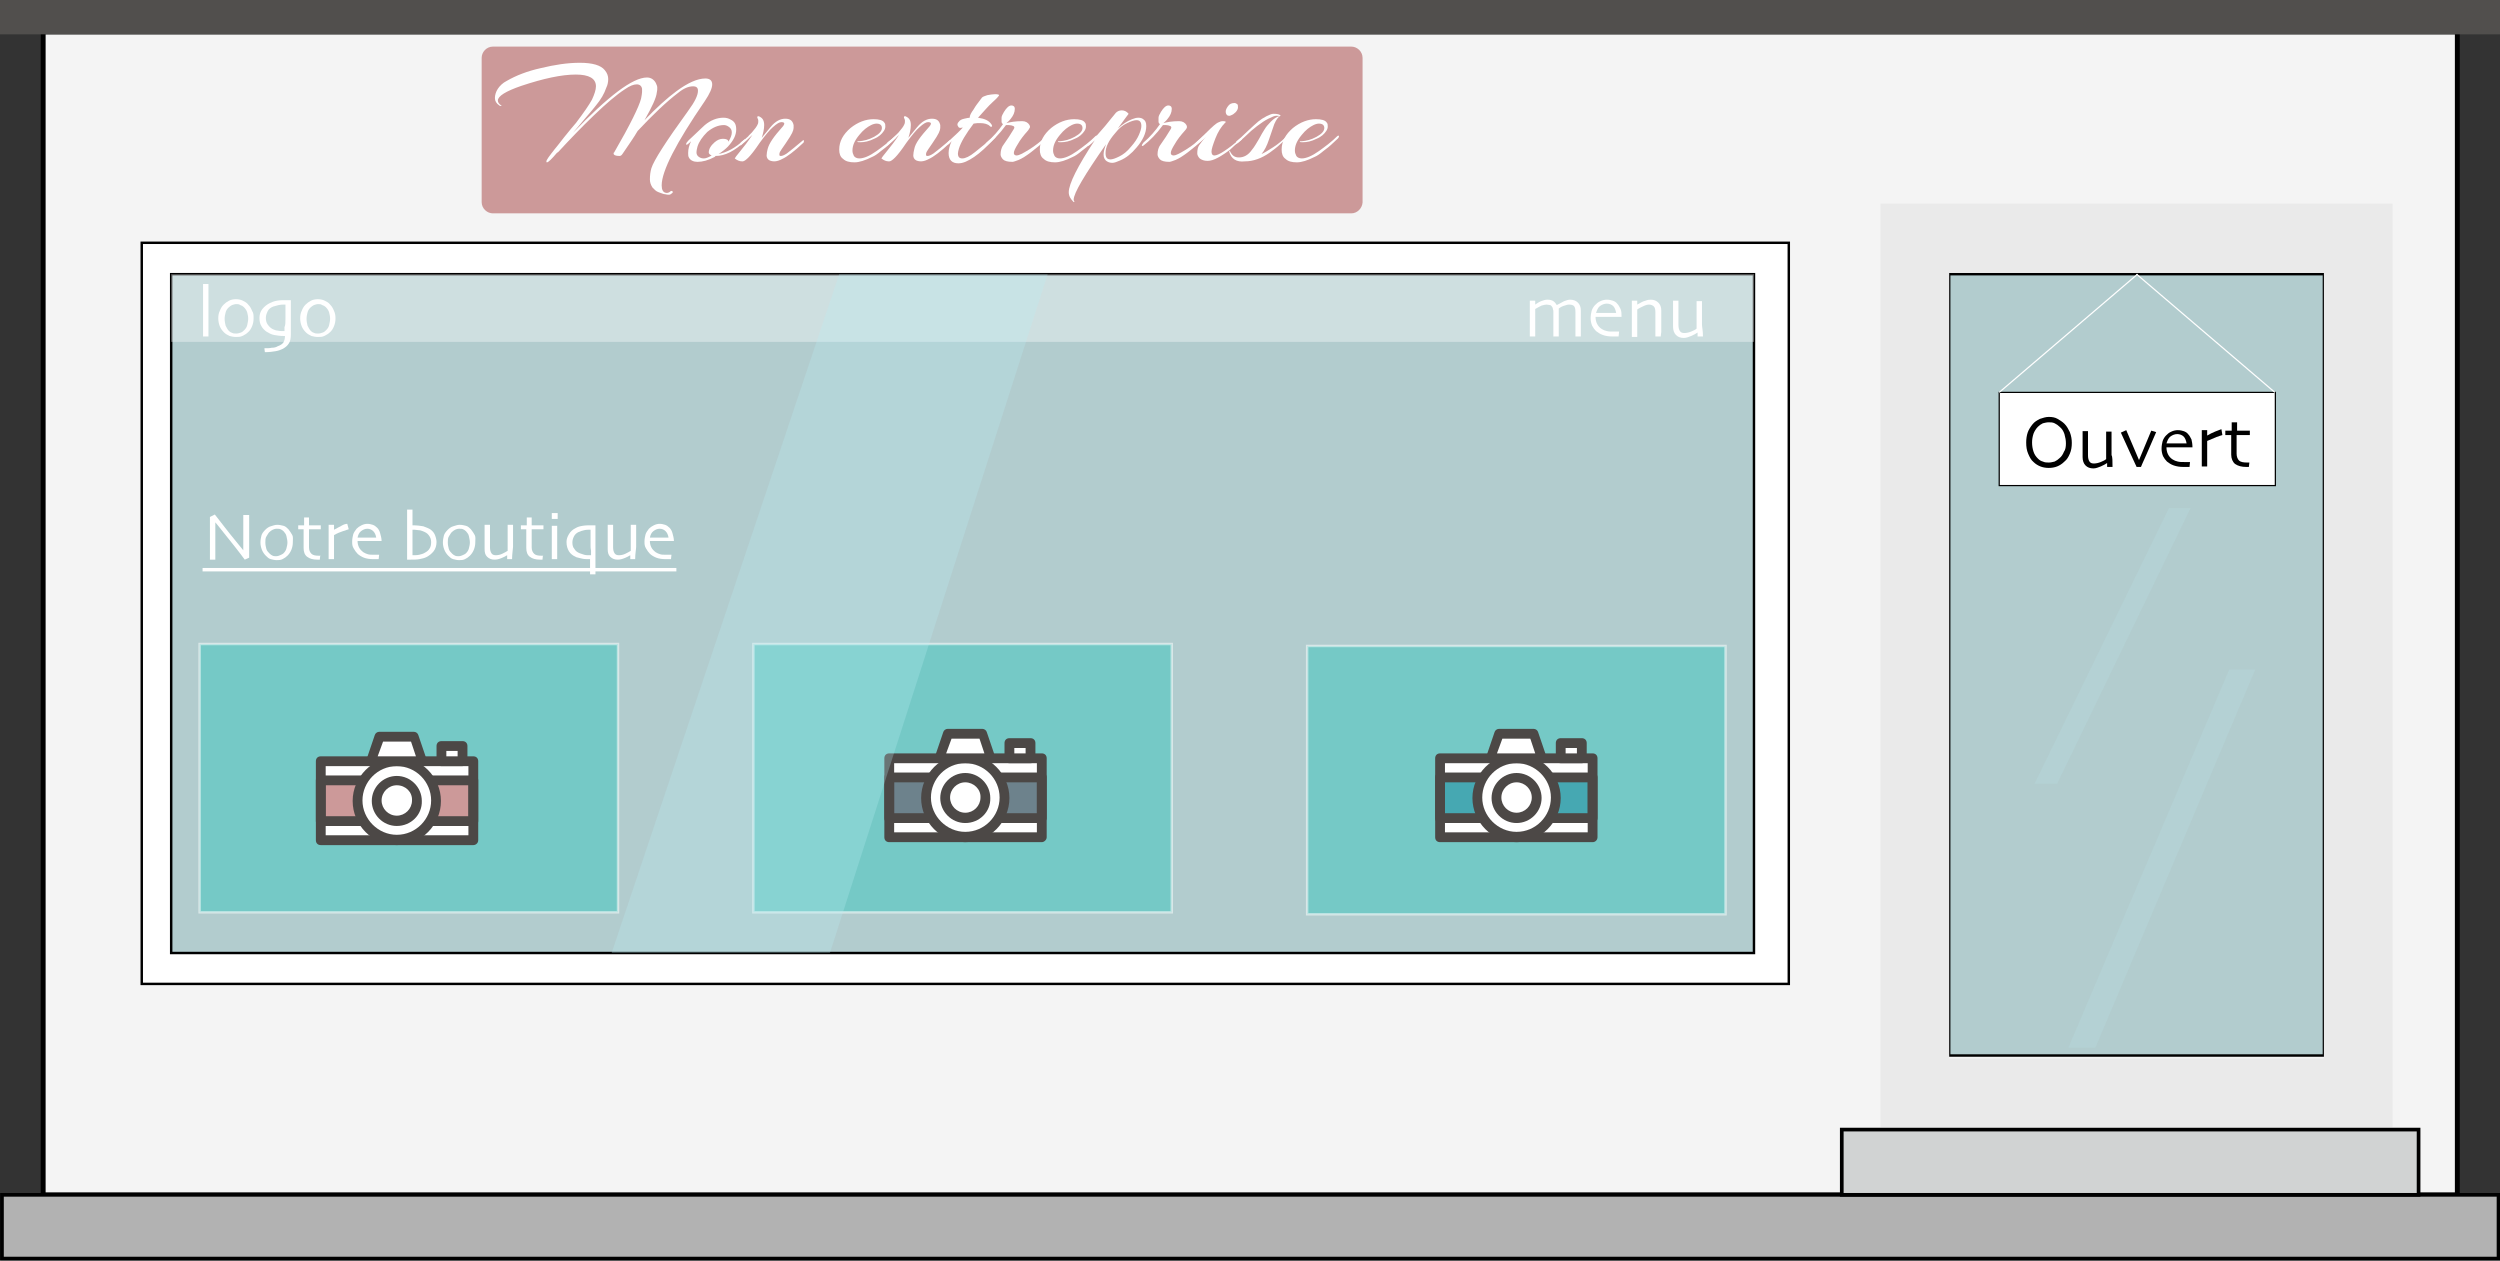 <?xml version="1.0" encoding="utf-8"?>
<!-- Generator: Adobe Illustrator 22.0.1, SVG Export Plug-In . SVG Version: 6.00 Build 0)  -->
<svg version="1.1" id="Calque_2" xmlns="http://www.w3.org/2000/svg" xmlns:xlink="http://www.w3.org/1999/xlink" x="0px" y="0px"
	 viewBox="0 0 509.7 257" style="enable-background:new 0 0 509.7 257;" xml:space="preserve">
<rect x="0" y="0" width="509.7" height="257" fill="#333333" stroke="none"/>
<style type="text/css">
	.st0{fill:#F4F4F4;stroke:#000000;stroke-miterlimit:10;}
	.st1{fill:#FFFFFF;stroke:#000000;stroke-width:0.5;stroke-miterlimit:10;}
	.st2{fill:#B2CCCE;stroke:#000000;stroke-width:0.5;stroke-miterlimit:10;}
	.st3{fill:#B2B2B2;stroke:#000000;stroke-width:0.75;stroke-miterlimit:10;}
	.st4{fill:#514F4D;stroke:#514F4D;stroke-miterlimit:10;}
	.st5{fill:none;stroke:#EAEAEA;stroke-width:14;stroke-miterlimit:10;}
	.st6{fill:#CC9999;}
	.st7{fill:#FFFFFF;}
	.st8{fill:#FFFFFF;stroke:#000000;stroke-width:0.25;stroke-miterlimit:10;}
	.st9{fill:none;stroke:#FFFFFF;stroke-width:0.25;stroke-miterlimit:10;}
	.st10{opacity:0.37;fill:#FFFFFF;}
	.st11{fill:#D1D3D3;stroke:#000000;stroke-width:0.75;stroke-miterlimit:10;}
	.st12{opacity:0.51;fill:#3CC6BF;stroke:#FFFFFF;stroke-width:0.5;stroke-miterlimit:10;}
	.st13{fill:#4C4846;}
	.st14{fill:#6D828C;}
	.st15{fill:#46A8B2;}
	.st16{opacity:0.27;fill:#BAEDF4;}
	.st17{opacity:0.14;fill:#BAEDF4;}
</style>
<rect x="8.8" y="6.5" class="st0" width="492.2" height="237.1"/>
<rect x="28.9" y="49.5" class="st1" width="335.8" height="151.1"/>
<rect x="34.9" y="55.9" class="st2" width="322.7" height="138.4"/>
<rect x="0.4" y="243.6" class="st3" width="509" height="13"/>
<rect x="0.4" class="st4" width="509" height="6.5"/>
<rect x="397.4" y="55.9" class="st2" width="76.4" height="159.3"/>
<rect x="390.4" y="48.5" class="st5" width="90.4" height="174.3"/>
<path class="st6" d="M275.5,43.5h-175c-1.2,0-2.3-1-2.3-2.3V11.8c0-1.2,1-2.3,2.3-2.3h175c1.2,0,2.3,1,2.3,2.3v29.5
	C277.7,42.5,276.7,43.5,275.5,43.5z"/>
<g>
	<path class="st7" d="M111.5,33.1c-0.1,0-0.1-0.1-0.1-0.2c0-0.3,0.6-1.1,1.7-2.5c0.2-0.2,0.8-1,1.9-2.4c1.1-1.4,1.9-2.3,2.4-2.9
		c1.6-2.1,2.7-3.7,3.3-4.8c0.5-1.1,0.8-2,0.8-2.7c0-1.6-1.4-2.4-4.1-2.4c-2.9,0-6.6,0.8-11.1,2.3c-3.2,1.1-4.8,2.1-4.8,3
		c0,0.3,0.2,0.7,0.7,1c0.1,0.1,0.1,0.1,0,0.1c-0.2,0-0.3,0-0.4-0.1c-0.6-0.4-0.9-0.9-0.9-1.5c0-0.6,0.2-1.3,0.6-1.9
		c0.4-0.6,1-1.2,1.8-1.6c1.9-1.1,4.2-2,6.9-2.6c2.9-0.7,5.5-1.1,8-1.1c2.6,0,4.3,0.5,5.1,1.5c0.5,0.6,0.7,1.2,0.7,1.8
		s-0.1,1.2-0.4,1.8c-0.4,1.2-1.1,2.4-2.1,3.6c-0.2,0.3-0.9,1.1-2,2.4c-1.1,1.3-2,2.4-2.7,3.2c7.2-7.5,12.2-11.3,15.1-11.3
		c0.8,0,1.4,0.4,1.8,1.1c0.2,0.4,0.3,0.7,0.3,1c0,0.3,0,0.6-0.1,1c-0.1,1-0.9,2.8-2.5,5.6c2.4-2.5,4.6-4.5,6.5-5.9
		c2.3-1.7,4.3-2.6,5.9-2.6c0.9,0,1.4,0.4,1.4,1.2c0,0.8-0.5,1.9-1.5,3.4c-5.9,8.6-8.8,14.3-8.8,17.2c0,0.9,0.3,1.4,0.8,1.5
		c0.3,0.1,0.7,0,1-0.3c0.1-0.1,0.3-0.1,0.4,0c0.1,0.1,0.1,0.3-0.1,0.4c-0.2,0.2-0.4,0.3-0.6,0.3s-0.5,0-0.8-0.1
		c-0.3,0-0.7-0.2-1.3-0.4s-0.9-0.6-1.3-1c-0.3-0.5-0.5-1-0.5-1.6c0-0.9,0.1-1.6,0.3-2.3c0.5-1.6,3-5.5,7.5-11.7c1.4-1.9,2-3.2,2-4.1
		c0-0.6-0.3-0.9-1-0.9c-0.9,0-1.9,0.4-3,1.3c-2.5,1.9-5.2,4.5-8.3,7.8c-0.8,1.4-1.9,2.9-3.1,4.7c-0.2,0.3-0.4,0.4-0.6,0.4
		c-0.8,0-1.2-0.2-1.2-0.5c0-0.1,0-0.2,0.1-0.2c3.3-5.7,5.1-9.4,5.5-11c0.1-0.6,0.2-1,0.2-1.3s0-0.6,0-0.7c-0.1-0.6-0.5-0.9-1.1-0.9
		c-0.6,0-1.4,0.3-2.4,1c-1.7,1.1-3.8,2.9-6.3,5.3c-2.5,2.4-4.9,4.9-7.3,7.5c-0.1,0.1-0.1,0.1-0.2,0.1
		C112.5,32.4,111.8,33.1,111.5,33.1z"/>
	<path class="st7" d="M145.7,32c-1.3,0.7-2.5,1-3.5,1c-0.8,0-1.4-0.3-1.7-0.8c-0.2-0.3-0.2-0.6-0.2-1c0-0.8,0.2-1.6,0.6-2.4
		c-0.3,0.3-0.5,0.5-0.7,0.6c-0.2,0.2-0.3,0.2-0.3-0.1c0-0.1,0.2-0.4,0.5-0.7c0.3-0.3,0.9-0.8,1.6-1.5c0.7-0.7,1.3-1.2,1.7-1.6
		c1.2-1,2.5-1.5,3.8-1.5c0.5,0,1,0.1,1.5,0.4c0.8,0.4,1.1,1,1.1,2c0,1.2-0.6,2.3-1.7,3.5c-0.5,0.5-1.1,1-1.9,1.5
		c1.6-0.3,3.4-1.2,5.2-2.9c0.1-0.1,0.2-0.1,0.3-0.1s0.1,0.1,0.1,0.1s0,0.2-0.1,0.2c-2.2,2.1-4.2,3.1-6.1,3.1
		C145.7,32,145.7,32,145.7,32z M148.5,28.9c0.5-0.8,0.7-1.4,0.7-1.9c0-0.5-0.2-0.9-0.7-1.2c-0.3-0.2-0.6-0.3-0.9-0.3
		c-1.2,0-2.3,0.5-3.4,1.4c-1,1-1.7,2-2,3c-0.1,0.4-0.2,0.8-0.2,1.2s0.2,0.7,0.5,0.9c0.3,0.2,0.6,0.3,1,0.3s0.9-0.2,1.6-0.6
		c0,0-0.1,0-0.2-0.1c-0.2-0.1-0.4-0.3-0.4-0.5c0-0.7,0.4-1.4,1.2-2.1c0.6-0.5,1.1-0.7,1.7-0.7C148.1,28.3,148.5,28.5,148.5,28.9z"/>
	<path class="st7" d="M159.5,25.9c0.3-0.3,0.4-0.6,0.4-0.7c0-0.2-0.2-0.3-0.6-0.3c-0.4,0-0.9,0.3-1.7,1c-0.7,0.6-1.6,1.7-2.7,3.2
		c-1,1.5-1.8,2.5-2.3,3c-0.5,0.5-0.9,0.8-1.2,0.8c0,0-0.1,0-0.1,0c-0.5,0-1-0.2-1.5-0.6c0.1-0.2,0.4-0.6,0.9-1.2
		c1-1.2,1.9-2.4,2.7-3.6c-0.9,0.9-1.6,1.5-2.2,2c-0.2,0.2-0.3,0.2-0.3,0c0-0.1,0-0.3,0.1-0.4c0.1-0.1,0.3-0.3,0.6-0.5
		c0.3-0.2,0.5-0.4,0.6-0.5c0.1-0.1,0.3-0.2,0.5-0.5c0.2-0.2,0.4-0.4,0.6-0.6c0.6-0.7,1-1.2,1.2-1.7c0.1-0.2,0.1-0.5,0.1-0.7
		c0-0.2-0.1-0.4-0.1-0.4c-0.1-0.1-0.1-0.2-0.1-0.3c0-0.2,0.1-0.2,0.2-0.2c0.1,0,0.2,0,0.3,0.1c0.6,0.3,0.9,0.8,0.9,1.7
		c0,0.8-0.2,1.7-0.5,2.6c0.8-1,1.4-1.7,1.8-2.2c1-1.2,2-1.7,3-1.7c1,0,1.5,0.4,1.7,1.3c0,0.1,0,0.3,0,0.6c0,0.2-0.1,0.6-0.3,1
		s-0.6,1.1-1.3,2.1c-0.7,1-1.1,1.6-1.2,1.8c-0.1,0.2-0.1,0.4-0.1,0.6c0,0.1,0.1,0.2,0.3,0.2c0.2,0,0.6-0.1,1.2-0.5
		c0.8-0.6,1.9-1.5,3.2-2.6c0.2-0.2,0.3-0.2,0.3,0.1c0,0.1,0,0.2-0.1,0.3c-1.9,1.8-3.4,2.9-4.3,3.3c-1.1,0.6-1.9,0.6-2.6,0.3
		c-0.4-0.2-0.6-0.6-0.6-1c0-0.4,0.1-0.9,0.2-1.3C156.8,29.2,157.8,27.8,159.5,25.9z"/>
	<path class="st7" d="M178.2,27.9c1.1-0.6,1.6-1.2,1.6-1.8s-0.4-0.9-1.1-0.9c-0.3,0-0.7,0.1-1.1,0.3c-0.8,0.4-1.6,1-2.4,2
		c-1,1.2-1.4,2.2-1.4,3.2c0,0.4,0.1,0.7,0.3,1.1c0.2,0.3,0.6,0.5,1.1,0.5c0.9,0,2.1-0.5,3.5-1.5c1.4-1,2.7-2,3.7-3
		c0.2-0.2,0.4-0.2,0.4,0c0,0.1-0.1,0.3-0.2,0.4c-0.7,0.7-1.2,1.1-1.5,1.4c-0.2,0.2-0.7,0.6-1.5,1.2c-0.7,0.6-1.3,1-1.8,1.2
		c-1.4,0.7-2.6,1.1-3.6,1.1c-1,0-1.8-0.2-2.3-0.7c-0.6-0.4-0.8-1.1-0.8-1.9c0-1.7,0.8-3.1,2.3-4.4c1.5-1.2,3.1-1.8,4.7-1.8
		c1.1,0,1.9,0.2,2.2,0.7c0.2,0.2,0.2,0.5,0.2,0.8c0,0.3-0.1,0.6-0.3,0.9c-0.4,0.6-1,1.2-2,1.6c-1,0.5-1.9,0.7-2.8,0.7
		c-0.3,0-0.5,0-0.6-0.1c0-0.1,0-0.1,0.1-0.1c0.1,0,0.2,0,0.3,0C176.1,28.7,177.1,28.5,178.2,27.9z"/>
	<path class="st7" d="M189.4,25.9c0.3-0.3,0.4-0.6,0.4-0.7c0-0.2-0.2-0.3-0.6-0.3c-0.4,0-0.9,0.3-1.7,1c-0.7,0.6-1.6,1.7-2.7,3.2
		c-1,1.5-1.8,2.5-2.3,3c-0.5,0.5-0.9,0.8-1.2,0.8c0,0-0.1,0-0.1,0c-0.5,0-1-0.2-1.5-0.6c0.1-0.2,0.4-0.6,0.9-1.2
		c1-1.2,1.9-2.4,2.7-3.6c-0.9,0.9-1.6,1.5-2.2,2c-0.2,0.2-0.3,0.2-0.3,0c0-0.1,0-0.3,0.1-0.4c0.1-0.1,0.3-0.3,0.6-0.5
		c0.3-0.2,0.5-0.4,0.6-0.5c0.1-0.1,0.3-0.2,0.5-0.5c0.2-0.2,0.4-0.4,0.6-0.6c0.6-0.7,1-1.2,1.2-1.7c0.1-0.2,0.1-0.5,0.1-0.7
		c0-0.2-0.1-0.4-0.1-0.4c-0.1-0.1-0.1-0.2-0.1-0.3c0-0.2,0.1-0.2,0.2-0.2c0.1,0,0.2,0,0.3,0.1c0.6,0.3,0.9,0.8,0.9,1.7
		c0,0.8-0.2,1.7-0.5,2.6c0.8-1,1.4-1.7,1.8-2.2c1-1.2,2-1.7,3-1.7c1,0,1.5,0.4,1.7,1.3c0,0.1,0,0.3,0,0.6c0,0.2-0.1,0.6-0.3,1
		c-0.2,0.4-0.6,1.1-1.3,2.1c-0.7,1-1.1,1.6-1.2,1.8c-0.1,0.2-0.1,0.4-0.1,0.6c0,0.1,0.1,0.2,0.3,0.2c0.2,0,0.6-0.1,1.2-0.5
		c0.8-0.6,1.9-1.5,3.2-2.6c0.2-0.2,0.3-0.2,0.3,0.1c0,0.1,0,0.2-0.1,0.3c-1.9,1.8-3.4,2.9-4.3,3.3c-1.1,0.6-1.9,0.6-2.6,0.3
		c-0.4-0.2-0.6-0.6-0.6-1c0-0.4,0.1-0.9,0.2-1.3C186.6,29.2,187.7,27.8,189.4,25.9z"/>
	<path class="st7" d="M198.5,22.3c0.4-0.7,0.8-1.2,1.1-1.6s0.5-0.7,0.6-0.8c0.2-0.2,0.5-0.3,1.1-0.5c0.6-0.1,1.1-0.2,1.6-0.2
		s0.8,0.1,0.8,0.2c0,0.1-0.4,0.6-1.3,1.4c-0.9,0.8-1.8,1.9-3,3.2c1.4,0.2,2.2,0.6,2.7,1.3c0.2,0.3,0.2,0.5,0.1,0.5
		c-0.1,0.1-0.2,0.1-0.4-0.1c-0.4-0.4-1.1-0.6-2-0.6c-0.4,0-0.8,0-1.3,0.1c-1.6,2.1-2.6,3.8-3,5.1c-0.1,0.4-0.2,0.7-0.2,1
		c0,0.7,0.3,1,0.9,1c0.6,0,1.5-0.4,2.6-1.3c1.4-1.1,2.7-2.2,3.8-3.2c0.2-0.2,0.3-0.3,0.4-0.1c0.1,0.1,0,0.2-0.1,0.4
		c-1.7,1.8-3.1,3.1-4.3,3.9c-1.2,0.8-2.2,1.3-3.2,1.3c-1.3,0-2-0.7-2-2.1c0-0.7,0.2-1.5,0.6-2.4l-0.5,0.5c-0.2,0.2-0.3,0.2-0.3,0.1
		c-0.1-0.1-0.1-0.1-0.1-0.2c0-0.1,0.1-0.2,0.2-0.3c1.4-1.3,2.4-2.2,3-2.9c-0.4,0.1-0.6,0.1-0.8,0c-0.1-0.1-0.2-0.3-0.3-0.5
		c0-0.2,0-0.4,0.3-0.7c0.2-0.3,0.6-0.5,1.1-0.6c0.5-0.1,0.8-0.2,1.1-0.2C197.7,23.5,198,23,198.5,22.3z"/>
	<path class="st7" d="M209.6,26.6c-0.9,1-1.6,1.9-2.1,2.8c-0.5,0.8-0.8,1.4-0.8,1.8c0,0.3,0.2,0.5,0.6,0.5s1.2-0.4,2.5-1.2
		c1.3-0.8,2.4-1.7,3.5-2.7c0.1-0.1,0.2-0.1,0.3-0.1c0.1,0,0.1,0.1,0.1,0.2c0,0.1,0,0.2-0.1,0.3c-2.6,2.3-4.5,3.8-5.9,4.4
		c-0.6,0.2-1,0.4-1.3,0.4c-1,0-1.6-0.2-1.9-0.5c-0.3-0.3-0.5-0.7-0.5-1c0-0.8,0.2-1.3,0.4-1.7c1-1.4,1.7-2.5,2.3-3.5
		c0.2-0.3,0.1-0.5-0.1-0.6c-0.2-0.1-0.6-0.2-0.9-0.2c-0.4,0-0.6,0-0.6,0c-1.3,1.8-2.7,3.2-4,4.2c-0.2,0.1-0.2,0.1-0.3,0
		c0-0.2,0.1-0.3,0.3-0.6c1.4-1.2,2.5-2.5,3.4-3.8c-0.2-0.1-0.3-0.3-0.3-0.5c0-0.2,0-0.5,0-0.8c0-0.3,0.2-0.7,0.5-1.2
		c0.5-0.8,1-1.3,1.5-1.3c0.4,0,0.7,0.2,0.7,0.7c0,0.7-0.3,1.4-0.9,2.1c-0.3,0.4-0.6,0.6-0.8,0.8c0.7-0.2,1.8-0.4,3.2-0.4
		c0.7,0,1.2,0.3,1.5,0.8c0,0.1,0.1,0.2,0.1,0.4C210,26,209.8,26.3,209.6,26.6z"/>
	<path class="st7" d="M219.1,27.9c1.1-0.6,1.6-1.2,1.6-1.8s-0.4-0.9-1.1-0.9c-0.3,0-0.7,0.1-1.1,0.3c-0.8,0.4-1.6,1-2.4,2
		c-1,1.2-1.4,2.2-1.4,3.2c0,0.4,0.1,0.7,0.3,1.1c0.2,0.3,0.6,0.5,1.1,0.5c0.9,0,2.1-0.5,3.5-1.5c1.4-1,2.7-2,3.7-3
		c0.2-0.2,0.4-0.2,0.4,0c0,0.1-0.1,0.3-0.2,0.4c-0.7,0.7-1.2,1.1-1.5,1.4c-0.2,0.2-0.7,0.6-1.5,1.2c-0.7,0.6-1.3,1-1.8,1.2
		c-1.4,0.7-2.6,1.1-3.6,1.1c-1,0-1.8-0.2-2.3-0.7c-0.6-0.4-0.8-1.1-0.8-1.9c0-1.7,0.8-3.1,2.3-4.4c1.5-1.2,3.1-1.8,4.7-1.8
		c1.1,0,1.9,0.2,2.2,0.7c0.2,0.2,0.2,0.5,0.2,0.8c0,0.3-0.1,0.6-0.3,0.9c-0.4,0.6-1,1.2-2,1.6c-1,0.5-1.9,0.7-2.8,0.7
		c-0.3,0-0.5,0-0.6-0.1c0-0.1,0-0.1,0.1-0.1c0.1,0,0.2,0,0.3,0C217.1,28.7,218,28.5,219.1,27.9z"/>
	<path class="st7" d="M233.7,25.7c0,1.4-0.7,2.9-2,4.4c-1,1.2-2.1,2.1-3.3,2.6c-0.7,0.3-1.2,0.5-1.6,0.5c-0.4,0-0.8-0.1-1.1-0.3
		c-0.5-0.3-0.7-0.8-0.7-1.4c0-0.6,0.2-1.3,0.5-2.1c-4.4,6.3-6.6,10-6.6,11.3c0,0.1,0,0.2,0.1,0.3c0.1,0.1,0,0.1,0,0.2l-0.1,0
		c-0.6-0.6-1-1.2-1-2c0-1.7,1.8-5.3,5.3-10.6c-1,1-1.4,1.3-1.4,1c0-0.2,0.1-0.3,0.3-0.5c1-0.8,2-2,3.2-3.4c1.1-1.4,1.9-2.3,2.2-2.7
		c0.3-0.3,0.7-0.5,1.2-0.5c0.5,0,1,0.2,1.4,0.7c-0.4,0.5-1.1,1.5-2.2,3c1-0.9,1.9-1.5,2.9-1.9c0.5-0.2,0.9-0.3,1.3-0.3
		c0.4,0,0.8,0.1,1.1,0.4C233.5,24.6,233.7,25,233.7,25.7z M225.4,31.2c0,0.9,0.3,1.3,1,1.3c0.4,0,1-0.2,1.8-0.6c0.8-0.4,1.6-1,2.4-2
		c0.8-0.9,1.3-1.7,1.6-2.4c0.3-0.7,0.5-1.3,0.5-1.8c0-0.8-0.3-1.2-1-1.2c-0.4,0-1.1,0.2-1.9,0.6c-0.9,0.4-1.7,1.1-2.4,2
		C226,28.7,225.4,30,225.4,31.2z"/>
	<path class="st7" d="M241.6,26.6c-0.9,1-1.6,1.9-2.1,2.8c-0.5,0.8-0.8,1.4-0.8,1.8c0,0.3,0.2,0.5,0.6,0.5c0.4,0,1.2-0.4,2.5-1.2
		c1.3-0.8,2.4-1.7,3.5-2.7c0.1-0.1,0.2-0.1,0.3-0.1c0.1,0,0.1,0.1,0.1,0.2c0,0.1,0,0.2-0.1,0.3c-2.6,2.3-4.5,3.8-5.9,4.4
		c-0.6,0.2-1,0.4-1.3,0.4c-1,0-1.6-0.2-1.9-0.5c-0.3-0.3-0.5-0.7-0.5-1c0-0.8,0.2-1.3,0.4-1.7c1-1.4,1.7-2.5,2.3-3.5
		c0.2-0.3,0.1-0.5-0.1-0.6c-0.2-0.1-0.6-0.2-0.9-0.2c-0.4,0-0.6,0-0.6,0c-1.3,1.8-2.7,3.2-4,4.2c-0.2,0.1-0.2,0.1-0.3,0
		c0-0.2,0.1-0.3,0.3-0.6c1.4-1.2,2.5-2.5,3.4-3.8c-0.2-0.1-0.3-0.3-0.3-0.5c0-0.2,0-0.5,0-0.8c0-0.3,0.2-0.7,0.5-1.2
		c0.5-0.8,1-1.3,1.5-1.3c0.4,0,0.7,0.2,0.7,0.7c0,0.7-0.3,1.4-0.9,2.1c-0.3,0.4-0.6,0.6-0.8,0.8c0.7-0.2,1.8-0.4,3.2-0.4
		c0.7,0,1.2,0.3,1.5,0.8c0,0.1,0.1,0.2,0.1,0.4C242,26,241.9,26.3,241.6,26.6z"/>
	<path class="st7" d="M249.8,25c-0.8,0.8-1.5,1.9-2,3.2c-0.5,1.3-0.8,2.2-0.8,2.7s0.2,0.8,0.6,0.8c0.4,0,1.1-0.3,2-0.9
		c0.9-0.6,2-1.4,3.2-2.5c0.3-0.2,0.4-0.2,0.4,0.1c0,0,0,0.1-0.1,0.1c-1,0.8-1.8,1.5-2.4,2.1c-0.7,0.5-1.4,1-2.3,1.5
		c-0.9,0.5-1.6,0.7-2.2,0.7c-0.7,0-1.2-0.2-1.6-0.5c-0.3-0.3-0.5-0.7-0.5-1c0-0.7,0.1-1.3,0.4-1.7c0.3-0.4,0.7-1,1.3-1.7
		c-0.2,0.2-0.6,0.5-1,0.9c-0.5,0.4-0.8,0.7-1,0.8c-0.2,0.1-0.3,0.1-0.3-0.1c0-0.1,0.2-0.3,0.5-0.6c0.3-0.3,1-0.9,2.1-2
		c1.1-1.1,1.8-1.7,2.2-1.9c0.4-0.2,0.7-0.3,1-0.3c0.2,0,0.4,0,0.6,0.1C249.9,24.9,249.9,25,249.8,25z M250.2,23.5
		c-0.2-0.2-0.3-0.4-0.3-0.8c0-0.3,0.2-0.7,0.5-1.1c0.3-0.4,0.7-0.6,1.3-0.6c0.2,0,0.3,0.1,0.5,0.2c0.2,0.1,0.2,0.4,0.2,0.7
		c0,0.3-0.2,0.7-0.5,1c-0.3,0.3-0.6,0.5-0.9,0.6C250.7,23.7,250.4,23.6,250.2,23.5z"/>
	<path class="st7" d="M250.6,30.9C250.6,30.9,250.5,30.9,250.6,30.9c0-0.1,0-0.1,0.1-0.1c0.1,0,0.1,0,0.1,0.1
		c0.4,0.8,0.9,1.2,1.8,1.2c1,0,1.9-0.5,2.6-1.5c0.6-0.7,1-1.5,1.5-2.3c0.4-0.8,0.8-1.4,1.1-1.9c0.3-0.5,0.7-1,1.3-1.6
		c0.6-0.6,1.2-1,1.7-1.1c-0.1-0.1-0.3-0.1-0.6-0.1c-0.3,0-0.8,0.2-1.6,0.6c-0.8,0.4-1.5,0.9-2.3,1.5c-0.8,0.6-1.6,1.3-2.4,2.1
		c-0.9,0.8-1.4,1.3-1.6,1.4c-0.2,0.1-0.3,0.1-0.3,0c0-0.1,0-0.3,0.1-0.4c0.5-0.4,1.3-1.1,2.2-2c1-0.9,1.7-1.6,2.2-2
		c0.5-0.4,1.1-0.8,1.7-1.1c0.6-0.3,1.1-0.5,1.4-0.5c0.8,0,1.3,0.1,1.5,0.4c-0.5,0.2-0.9,0.8-1.3,1.7c-0.3,0.9-0.7,2-1.1,3.2
		s-0.9,2.2-1.5,2.9c0.5-0.2,1.3-0.7,2.4-1.4c1.1-0.7,2-1.5,2.9-2.4c0.2-0.2,0.3-0.2,0.4-0.1c0,0,0,0.1,0,0.1c0,0.1-0.2,0.3-0.6,0.6
		c-0.4,0.4-0.8,0.8-1.4,1.3c-0.5,0.5-1.2,1-2,1.6c-1.7,1.2-3.4,1.8-5.1,1.8C252.1,33.1,251,32.4,250.6,30.9z"/>
	<path class="st7" d="M268.4,27.9c1.1-0.6,1.6-1.2,1.6-1.8s-0.4-0.9-1.1-0.9c-0.3,0-0.7,0.1-1.1,0.3c-0.8,0.4-1.6,1-2.4,2
		c-1,1.2-1.4,2.2-1.4,3.2c0,0.4,0.1,0.7,0.3,1.1c0.2,0.3,0.6,0.5,1.1,0.5c0.9,0,2.1-0.5,3.5-1.5c1.4-1,2.7-2,3.7-3
		c0.2-0.2,0.4-0.2,0.4,0c0,0.1-0.1,0.3-0.2,0.4c-0.7,0.7-1.2,1.1-1.5,1.4c-0.2,0.2-0.7,0.6-1.5,1.2c-0.7,0.6-1.3,1-1.8,1.2
		c-1.4,0.7-2.6,1.1-3.6,1.1c-1,0-1.8-0.2-2.3-0.7c-0.6-0.4-0.8-1.1-0.8-1.9c0-1.7,0.8-3.1,2.3-4.4c1.5-1.2,3.1-1.8,4.7-1.8
		c1.1,0,1.9,0.2,2.2,0.7c0.2,0.2,0.2,0.5,0.2,0.8c0,0.3-0.1,0.6-0.3,0.9c-0.4,0.6-1,1.2-2,1.6c-1,0.5-1.9,0.7-2.8,0.7
		c-0.3,0-0.5,0-0.6-0.1c0-0.1,0-0.1,0.1-0.1c0.1,0,0.2,0,0.3,0C266.4,28.7,267.3,28.5,268.4,27.9z"/>
</g>
<rect x="407.6" y="80" class="st8" width="56.3" height="19"/>
<g>
	<path d="M422.4,90.3c0,0.8-0.1,1.5-0.4,2.2c-0.3,0.7-0.6,1.2-1.1,1.6c-0.5,0.5-1,0.8-1.5,1c-0.5,0.2-1.1,0.3-1.7,0.3
		c-0.6,0-1.2-0.1-1.7-0.3c-0.5-0.2-1-0.5-1.4-0.9c-0.5-0.4-0.8-1-1.1-1.7c-0.3-0.7-0.4-1.4-0.4-2.3c0-0.7,0.1-1.4,0.3-2
		c0.2-0.6,0.6-1.2,1-1.7c0.4-0.5,0.9-0.8,1.5-1.1c0.6-0.2,1.2-0.4,1.8-0.4c0.7,0,1.3,0.1,1.8,0.4s1,0.6,1.4,1
		c0.5,0.5,0.8,1.1,1.1,1.7C422.3,88.9,422.4,89.6,422.4,90.3z M421.2,90.4c0-0.6-0.1-1.2-0.3-1.9c-0.2-0.6-0.5-1.1-1-1.5
		c-0.3-0.3-0.6-0.5-1-0.7c-0.4-0.2-0.8-0.2-1.2-0.2c-0.4,0-0.8,0.1-1.2,0.2c-0.4,0.2-0.7,0.4-1,0.7c-0.4,0.4-0.7,0.9-0.9,1.4
		c-0.2,0.6-0.3,1.2-0.3,1.8c0,0.7,0.1,1.3,0.3,1.9c0.2,0.6,0.5,1,0.9,1.4c0.3,0.3,0.6,0.5,1,0.6c0.4,0.2,0.8,0.2,1.2,0.2
		c0.4,0,0.8-0.1,1.2-0.2c0.4-0.2,0.7-0.4,1-0.7c0.4-0.3,0.7-0.8,0.9-1.3C421.1,91.7,421.2,91.1,421.2,90.4z"/>
	<path d="M430.7,95.2h-1.1v-0.8l0,0c-0.3,0.2-0.8,0.5-1.3,0.7c-0.5,0.2-1,0.4-1.5,0.4c-0.7,0-1.2-0.2-1.6-0.6
		c-0.4-0.4-0.6-1-0.6-1.7c0-0.4,0-0.8,0-1.4c0-0.5,0-0.9,0-1.2c0-0.4,0-1,0-1.6c0-0.6,0-1,0-1.1h1.1c0,0.1,0,0.4,0,1
		c0,0.6,0,1.1,0,1.5c0,0.3,0,0.8,0,1.3s0,0.9,0,1.1c0,0.6,0.1,1,0.3,1.3c0.2,0.3,0.5,0.4,0.9,0.4c0.4,0,0.9-0.1,1.4-0.3
		c0.5-0.2,0.9-0.4,1.1-0.6c0-0.1,0-0.3,0-0.8c0-0.5,0-1.1,0-1.8c0-0.5,0-1.1,0-1.8c0-0.7,0-1.1,0-1.2h1.1c0,0.1,0,0.4,0,0.8
		c0,0.5,0,1.3,0,2.4c0,0.6,0,1.2,0,1.6C430.7,93.1,430.7,94,430.7,95.2z"/>
	<path d="M439.6,88.1c-0.6,1.4-1.3,3-2,4.6c-0.7,1.6-1.1,2.4-1.1,2.5h-0.9c0-0.1-0.4-0.8-1.1-2.4c-0.7-1.5-1.4-3.1-2.1-4.6l1.1-0.5
		l2.6,6.1h0l2.5-6L439.6,88.1z"/>
	<path d="M447,91.2h-5.3c0,0.5,0.1,1,0.3,1.4c0.2,0.4,0.5,0.8,1,1.1c0.3,0.2,0.6,0.3,1,0.4c0.4,0.1,0.8,0.1,1.3,0.1
		c0.3,0,0.5,0,0.8,0c0.2,0,0.4,0,0.4,0l-0.1,1c0,0-0.2,0-0.4,0c-0.2,0-0.5,0-0.8,0c-0.8,0-1.4-0.1-2-0.3c-0.6-0.2-1-0.5-1.4-0.8
		c-0.3-0.3-0.6-0.7-0.8-1.1c-0.2-0.5-0.3-1-0.3-1.5c0-0.6,0.1-1.1,0.2-1.5s0.4-0.9,0.7-1.2c0.3-0.3,0.6-0.6,1.1-0.8
		c0.4-0.2,0.9-0.3,1.3-0.3c0.5,0,0.9,0.1,1.2,0.2c0.3,0.1,0.7,0.3,0.9,0.6c0.3,0.3,0.5,0.7,0.7,1.1C446.9,90,447,90.6,447,91.2z
		 M445.8,90.4c-0.1-0.6-0.3-1.1-0.6-1.4c-0.3-0.3-0.8-0.5-1.3-0.5s-1,0.2-1.4,0.5c-0.4,0.3-0.6,0.8-0.8,1.4H445.8z"/>
	<path d="M453.1,88.7c-0.3,0.1-0.7,0.2-1.2,0.4s-1.2,0.5-1.9,0.8c0,0.1,0,0.3,0,0.7c0,0.4,0,0.8,0,1.2c0,0.6,0,1.3,0,2
		c0,0.8,0,1.2,0,1.3h-1.1c0-0.1,0-0.4,0-0.8c0-0.5,0-1.2,0-2.4c0-0.5,0-1.1,0-1.9c0-0.8,0-1.6,0-2.3h1.1v1.1l0,0
		c0.5-0.3,1.1-0.6,1.6-0.8s1-0.4,1.3-0.5L453.1,88.7z"/>
	<path d="M458.6,94.3l-0.1,0.9c0,0-0.1,0-0.2,0c-0.1,0-0.2,0-0.3,0c-1,0-1.7-0.2-2.3-0.6c-0.5-0.4-0.8-1.1-0.8-1.9
		c0-0.5,0-1.1,0-1.7c0-0.6,0-1.4,0-2.3h-1.2v-0.9h1.3v-1.7h1.1v1.7h2.6v0.9H456c0,0.1,0,0.4,0,0.9c0,0.5,0,0.9,0,1.1
		c0,0.2,0,0.5,0,0.7c0,0.3,0,0.6,0,1.1c0,0.6,0.2,1.1,0.5,1.4c0.3,0.3,0.9,0.4,1.6,0.4c0.1,0,0.2,0,0.3,0S458.6,94.3,458.6,94.3z"/>
</g>
<line class="st9" x1="407.6" y1="80" x2="435.8" y2="55.9"/>
<line class="st9" x1="463.8" y1="80" x2="435.6" y2="55.9"/>
<rect x="34.9" y="55.9" class="st10" width="322.7" height="13.8"/>
<g>
	<path class="st7" d="M42.5,68.6h-1.1c0-0.1,0-0.8,0-2.1c0-1.4,0-2.5,0-3.4c0-0.6,0-1.3,0-2.2c0-0.9,0-1.9,0-3h1.1
		c0,0.7,0,1.6,0,2.6c0,1,0,1.8,0,2.5c0,1.5,0,2.8,0,3.9S42.5,68.5,42.5,68.6z"/>
	<path class="st7" d="M51.7,64.9c0,0.6-0.1,1.1-0.3,1.6c-0.2,0.5-0.5,1-0.9,1.3c-0.3,0.3-0.7,0.5-1.1,0.7c-0.4,0.2-0.8,0.2-1.3,0.2
		c-0.5,0-0.9-0.1-1.3-0.2c-0.4-0.2-0.8-0.4-1.1-0.7c-0.4-0.4-0.7-0.8-0.9-1.3c-0.2-0.5-0.3-1.1-0.3-1.6c0-0.6,0.1-1.1,0.3-1.5
		c0.2-0.5,0.4-0.9,0.8-1.3c0.3-0.3,0.7-0.6,1.1-0.8c0.4-0.2,0.9-0.3,1.4-0.3c0.5,0,1,0.1,1.4,0.3c0.4,0.2,0.8,0.4,1.1,0.8
		c0.4,0.4,0.6,0.8,0.8,1.3C51.7,63.8,51.7,64.3,51.7,64.9z M50.6,65c0-0.5-0.1-0.9-0.2-1.3c-0.1-0.4-0.4-0.8-0.7-1.1
		c-0.2-0.2-0.4-0.3-0.7-0.4C48.7,62,48.5,62,48.2,62c-0.3,0-0.6,0.1-0.9,0.2c-0.2,0.1-0.5,0.3-0.7,0.5c-0.3,0.3-0.5,0.6-0.6,1
		c-0.1,0.4-0.2,0.8-0.2,1.3c0,0.5,0.1,1,0.2,1.4c0.2,0.4,0.4,0.8,0.7,1.1c0.2,0.2,0.4,0.3,0.7,0.4c0.2,0.1,0.5,0.1,0.8,0.1
		c0.3,0,0.6-0.1,0.9-0.2c0.3-0.1,0.5-0.3,0.7-0.5c0.3-0.3,0.5-0.6,0.6-1C50.5,65.8,50.6,65.4,50.6,65z"/>
	<path class="st7" d="M59.3,61.2c0,0.1,0,0.6,0,1.4c0,0.9,0,1.7,0,2.4c0,0.5,0,1.1,0,1.6c0,0.5,0,1,0,1.5c0,0.8-0.1,1.5-0.4,1.9
		c-0.3,0.5-0.7,0.8-1.2,1.1c-0.4,0.2-0.9,0.4-1.5,0.5c-0.6,0.1-1.3,0.2-2.2,0.2L53.9,71c0.6,0,1.1,0,1.5-0.1c0.5,0,0.9-0.1,1.2-0.3
		c0.6-0.2,1-0.5,1.2-0.8c0.2-0.4,0.3-0.8,0.3-1.3c-0.1,0-0.1,0-0.2,0c-0.1,0-0.1,0-0.2,0c-0.6,0-1.2-0.1-1.8-0.2
		c-0.6-0.1-1.1-0.4-1.6-0.7c-0.4-0.3-0.8-0.7-1-1.1c-0.3-0.5-0.4-1-0.4-1.7c0-0.7,0.2-1.3,0.6-1.8c0.4-0.5,0.9-0.9,1.5-1.2
		c0.4-0.2,0.9-0.4,1.5-0.5c0.5-0.1,1.2-0.1,1.9-0.1c0.1,0,0.3,0,0.4,0C59,61.2,59.2,61.2,59.3,61.2z M58.2,65c0-0.3,0-0.8,0-1.3
		c0-0.5,0-1.1,0-1.6c0,0-0.1,0-0.1,0c0,0-0.1,0-0.1,0c-0.5,0-0.8,0-1.2,0.1c-0.3,0.1-0.7,0.2-1.1,0.3c-0.5,0.2-0.9,0.5-1.1,0.9
		s-0.4,0.9-0.4,1.4c0,0.5,0.1,1,0.4,1.4c0.3,0.4,0.6,0.7,1,0.9c0.3,0.1,0.6,0.3,1,0.3c0.4,0.1,0.8,0.1,1.2,0.1c0.1,0,0.1,0,0.1,0
		c0,0,0.1,0,0.1,0c0-0.1,0-0.3,0-0.8C58.2,66.3,58.2,65.7,58.2,65z"/>
	<path class="st7" d="M68.4,64.9c0,0.6-0.1,1.1-0.3,1.6c-0.2,0.5-0.5,1-0.9,1.3c-0.3,0.3-0.7,0.5-1.1,0.7c-0.4,0.2-0.8,0.2-1.3,0.2
		c-0.5,0-0.9-0.1-1.3-0.2c-0.4-0.2-0.8-0.4-1.1-0.7c-0.4-0.4-0.7-0.8-0.9-1.3c-0.2-0.5-0.3-1.1-0.3-1.6c0-0.6,0.1-1.1,0.3-1.5
		c0.2-0.5,0.4-0.9,0.8-1.3c0.3-0.3,0.7-0.6,1.1-0.8c0.4-0.2,0.9-0.3,1.4-0.3c0.5,0,1,0.1,1.4,0.3c0.4,0.2,0.8,0.4,1.1,0.8
		c0.4,0.4,0.6,0.8,0.8,1.3C68.3,63.8,68.4,64.3,68.4,64.9z M67.3,65c0-0.5-0.1-0.9-0.2-1.3c-0.1-0.4-0.4-0.8-0.7-1.1
		c-0.2-0.2-0.4-0.3-0.7-0.4C65.4,62,65.2,62,64.9,62c-0.3,0-0.6,0.1-0.9,0.2c-0.2,0.1-0.5,0.3-0.7,0.5c-0.3,0.3-0.5,0.6-0.6,1
		c-0.1,0.4-0.2,0.8-0.2,1.3c0,0.5,0.1,1,0.2,1.4c0.2,0.4,0.4,0.8,0.7,1.1c0.2,0.2,0.4,0.3,0.7,0.4c0.2,0.1,0.5,0.1,0.8,0.1
		c0.3,0,0.6-0.1,0.9-0.2c0.3-0.1,0.5-0.3,0.7-0.5c0.3-0.3,0.5-0.6,0.6-1C67.2,65.8,67.3,65.4,67.3,65z"/>
</g>
<g>
	<path class="st7" d="M322.3,68.6h-1.1c0-0.1,0-0.4,0-1c0-0.6,0-1.2,0-1.8c0-0.2,0-0.6,0-1.1c0-0.5,0-0.9,0-1.1c0-0.6-0.1-1-0.3-1.2
		s-0.5-0.3-1-0.3c-0.3,0-0.6,0.1-0.9,0.2c-0.4,0.1-0.8,0.3-1.2,0.6c0,0,0,0.1,0,0.1c0,0.1,0,0.2,0,0.3c0,0.4,0,0.8,0,1.2
		s0,0.8,0,1.2c0,0.8,0,1.5,0,2c0,0.5,0,0.8,0,0.9h-1.1c0-0.1,0-0.3,0-0.9c0-0.5,0-1.2,0-1.9c0-0.2,0-0.6,0-1.1c0-0.5,0-0.9,0-1.1
		c0-0.2,0-0.4-0.1-0.6c0-0.2-0.1-0.4-0.2-0.5c-0.1-0.1-0.2-0.3-0.4-0.3s-0.4-0.1-0.7-0.1c-0.3,0-0.6,0.1-1,0.2
		c-0.4,0.2-0.8,0.4-1.3,0.7c0,0.1,0,0.4,0,0.9c0,0.5,0,1,0,1.3c0,0.6,0,1.3,0,2.1c0,0.8,0,1.2,0,1.3h-1.1c0,0,0-0.3,0-0.8
		c0-0.5,0-1.4,0-2.6c0-0.4,0-0.9,0-1.6c0-0.7,0-1.4,0-2.3h1.1l0,0.8l0,0c0.3-0.2,0.7-0.5,1.2-0.7s0.9-0.3,1.3-0.3
		c0.5,0,0.9,0.1,1.2,0.3c0.3,0.2,0.5,0.5,0.7,0.8h0c0.6-0.3,1.1-0.6,1.5-0.8c0.5-0.2,0.9-0.3,1.2-0.3c0.7,0,1.2,0.2,1.6,0.6
		c0.4,0.4,0.6,0.9,0.6,1.6c0,0.5,0,0.9,0,1.3c0,0.4,0,0.7,0,1.1c0,0.8,0,1.5,0,2.1C322.3,68.3,322.3,68.6,322.3,68.6z"/>
	<path class="st7" d="M330.6,64.6h-5.3c0,0.5,0.1,1,0.3,1.4c0.2,0.4,0.5,0.8,1,1.1c0.3,0.2,0.6,0.3,1,0.4s0.8,0.1,1.3,0.1
		c0.3,0,0.5,0,0.8,0s0.4,0,0.4,0l-0.1,1c0,0-0.2,0-0.4,0c-0.2,0-0.5,0-0.8,0c-0.8,0-1.5-0.1-2-0.3c-0.6-0.2-1-0.5-1.4-0.8
		c-0.3-0.3-0.6-0.7-0.8-1.1c-0.2-0.5-0.3-1-0.3-1.5c0-0.6,0.1-1.1,0.2-1.5s0.4-0.9,0.7-1.2c0.3-0.3,0.6-0.6,1.1-0.8
		c0.4-0.2,0.9-0.3,1.3-0.3c0.5,0,0.9,0.1,1.2,0.2c0.3,0.1,0.7,0.3,0.9,0.6c0.3,0.3,0.5,0.7,0.7,1.1C330.6,63.5,330.6,64,330.6,64.6z
		 M329.5,63.8c-0.1-0.6-0.3-1.1-0.6-1.4c-0.3-0.3-0.8-0.5-1.3-0.5s-1,0.2-1.4,0.5c-0.4,0.3-0.6,0.8-0.8,1.4H329.5z"/>
	<path class="st7" d="M338.6,68.6h-1.1c0-0.1,0-0.6,0-1.3c0-0.8,0-1.2,0-1.4c0-0.3,0-0.6,0-1.1c0-0.5,0-0.9,0-1.1
		c0-0.6-0.1-1-0.3-1.2c-0.2-0.2-0.5-0.4-1-0.4c-0.3,0-0.7,0.1-1.1,0.3c-0.4,0.2-0.9,0.4-1.3,0.7c0,0.1,0,0.3,0,0.9c0,0.5,0,1,0,1.4
		c0,0.6,0,1.2,0,2c0,0.8,0,1.2,0,1.3h-1.1c0,0,0-0.3,0-0.9s0-1.4,0-2.5c0-0.5,0-1.1,0-1.8c0-0.7,0-1.4,0-2.2h1.1l0,0.8l0,0
		c0.7-0.4,1.2-0.7,1.7-0.8c0.5-0.2,0.8-0.2,1.1-0.2c0.6,0,1.1,0.2,1.5,0.6c0.4,0.4,0.6,0.9,0.6,1.6c0,0.6,0,1.1,0,1.6
		c0,0.4,0,0.8,0,1.1c0,0.4,0,1,0,1.7C338.6,68.2,338.6,68.6,338.6,68.6z"/>
	<path class="st7" d="M347.2,68.6h-1.1v-0.8l0,0c-0.3,0.2-0.8,0.5-1.3,0.7c-0.5,0.2-1,0.4-1.5,0.4c-0.7,0-1.2-0.2-1.6-0.6
		s-0.6-1-0.6-1.7c0-0.4,0-0.8,0-1.4c0-0.5,0-0.9,0-1.2c0-0.4,0-1,0-1.6c0-0.6,0-1,0-1.1h1.1c0,0.1,0,0.4,0,1s0,1.1,0,1.5
		c0,0.3,0,0.8,0,1.3c0,0.5,0,0.9,0,1.1c0,0.6,0.1,1,0.3,1.3c0.2,0.3,0.5,0.4,0.9,0.4c0.4,0,0.9-0.1,1.4-0.3s0.9-0.4,1.1-0.6
		c0-0.1,0-0.3,0-0.8s0-1.1,0-1.8c0-0.5,0-1.1,0-1.8c0-0.7,0-1.1,0-1.2h1.1c0,0.1,0,0.4,0,0.8s0,1.3,0,2.4c0,0.6,0,1.2,0,1.6
		S347.2,67.4,347.2,68.6z"/>
</g>
<rect x="375.5" y="230.3" class="st11" width="117.6" height="13.3"/>
<rect x="40.7" y="131.3" class="st12" width="85.3" height="54.7"/>
<rect x="153.6" y="131.3" class="st12" width="85.3" height="54.7"/>
<rect x="266.5" y="131.7" class="st12" width="85.3" height="54.7"/>
<g>
	<path class="st7" d="M50.8,104.9c0,0.7,0,1.5,0,2.5s0,1.6,0,2c0,1.3,0,2.3,0,3.1s0,1.2,0,1.2l-0.9,0.4c-1.4-1.9-2.7-3.5-3.9-5
		s-1.9-2.4-2.1-2.6l0,0c0,1.2,0,2.7,0,4.5s0,2.8,0,3.1h-1.1c0-0.1,0-0.5,0-1.2s0-1.7,0-2.9c0-0.5,0-1.2,0-2s0-1.7,0-2.6l1-0.5
		c0.1,0.1,0.8,1,2.1,2.7c1.3,1.7,2.6,3.2,3.7,4.6l0,0c0-0.7,0-1.9,0-3.5s0-2.9,0-3.7H50.8z"/>
	<path class="st7" d="M59.7,110.6c0,0.5-0.1,1-0.3,1.5s-0.5,0.9-0.8,1.2c-0.3,0.3-0.6,0.5-1,0.7s-0.8,0.2-1.2,0.2
		c-0.4,0-0.8-0.1-1.2-0.2s-0.7-0.4-1-0.7c-0.3-0.3-0.6-0.7-0.8-1.2s-0.3-1-0.3-1.5c0-0.5,0.1-1,0.2-1.4s0.4-0.8,0.8-1.2
		c0.3-0.3,0.7-0.6,1.1-0.7s0.8-0.3,1.3-0.3c0.5,0,0.9,0.1,1.3,0.2s0.7,0.4,1,0.7c0.3,0.4,0.6,0.8,0.8,1.2S59.7,110,59.7,110.6z
		 M58.6,110.6c0-0.4-0.1-0.8-0.2-1.3s-0.4-0.7-0.6-1c-0.2-0.2-0.4-0.3-0.6-0.4s-0.5-0.1-0.8-0.1c-0.3,0-0.6,0.1-0.8,0.2
		s-0.5,0.3-0.7,0.5c-0.2,0.2-0.4,0.6-0.6,0.9s-0.2,0.8-0.2,1.2c0,0.5,0.1,0.9,0.2,1.3s0.4,0.7,0.7,1c0.2,0.2,0.4,0.3,0.6,0.4
		s0.5,0.1,0.7,0.1c0.3,0,0.6-0.1,0.8-0.2s0.5-0.2,0.7-0.4c0.3-0.3,0.5-0.6,0.6-1S58.6,111,58.6,110.6z"/>
	<path class="st7" d="M65.3,113.2l-0.1,0.9c0,0-0.1,0-0.2,0s-0.2,0-0.3,0c-0.9,0-1.6-0.2-2.1-0.6s-0.7-1-0.7-1.8c0-0.5,0-1,0-1.6
		s0-1.3,0-2.2h-1.1v-0.8h1.2v-1.6h1v1.6h2.4v0.8h-2.4c0,0.1,0,0.4,0,0.9s0,0.8,0,1.1c0,0.2,0,0.4,0,0.7s0,0.6,0,1
		c0,0.6,0.2,1,0.5,1.3s0.8,0.4,1.5,0.4c0.1,0,0.2,0,0.3,0S65.3,113.2,65.3,113.2z"/>
	<path class="st7" d="M71.1,107.9c-0.3,0.1-0.6,0.2-1.2,0.4s-1.1,0.4-1.8,0.8c0,0.1,0,0.3,0,0.7s0,0.8,0,1.1c0,0.5,0,1.2,0,1.9
		s0,1.1,0,1.2h-1.1c0-0.1,0-0.3,0-0.8s0-1.2,0-2.2c0-0.4,0-1,0-1.8s0-1.5,0-2.2h1.1v1l0,0c0.5-0.3,1-0.5,1.5-0.8s0.9-0.4,1.2-0.4
		L71.1,107.9z"/>
	<path class="st7" d="M77.8,110.3h-4.9c0,0.5,0.1,0.9,0.3,1.3s0.5,0.7,0.9,1c0.3,0.2,0.6,0.3,0.9,0.4s0.7,0.1,1.2,0.1
		c0.3,0,0.5,0,0.7,0s0.3,0,0.4,0l-0.1,0.9c0,0-0.2,0-0.4,0s-0.4,0-0.7,0c-0.7,0-1.4-0.1-1.9-0.3s-1-0.5-1.3-0.8
		c-0.3-0.3-0.5-0.6-0.8-1.1s-0.3-0.9-0.3-1.4c0-0.5,0.1-1,0.2-1.4s0.4-0.8,0.7-1.2c0.3-0.3,0.6-0.5,1-0.7s0.8-0.3,1.2-0.3
		c0.4,0,0.8,0.1,1.1,0.2s0.6,0.3,0.9,0.6c0.3,0.3,0.5,0.7,0.6,1.1S77.8,109.7,77.8,110.3z M76.7,109.6c-0.1-0.6-0.3-1-0.6-1.3
		s-0.7-0.5-1.2-0.5s-0.9,0.2-1.3,0.5s-0.6,0.8-0.7,1.3H76.7z"/>
	<path class="st7" d="M89,110.5c0,0.7-0.2,1.4-0.6,1.9c-0.4,0.5-0.9,0.9-1.5,1.2c-0.4,0.2-0.9,0.3-1.4,0.4s-1.1,0.1-1.9,0.1
		c-0.1,0-0.2,0-0.3,0s-0.2,0-0.3,0c0-0.4,0-1,0-2c0-1,0-2.1,0-3.4c0-0.8,0-1.6,0-2.4c0-0.8,0-1.6,0-2.4h1.1l0,3.2
		c0.9,0,1.7,0.1,2.2,0.2c0.6,0.2,1,0.4,1.4,0.6c0.4,0.3,0.7,0.6,0.9,1S89,110,89,110.5z M87.9,110.5c0-0.6-0.2-1-0.5-1.4
		s-0.7-0.6-1.2-0.8c-0.3-0.1-0.5-0.2-0.8-0.2s-0.6-0.1-0.9-0.1c-0.1,0-0.1,0-0.2,0s-0.1,0-0.2,0c0,0.1,0,0.5,0,1.1s0,1.1,0,1.5
		c0,0.8,0,1.3,0,1.6s0,0.6,0,1c0.5,0,1,0,1.4-0.1c0.4-0.1,0.8-0.2,1.1-0.4c0.4-0.2,0.8-0.5,1-0.9C87.8,111.5,87.9,111.1,87.9,110.5z
		"/>
	<path class="st7" d="M96.9,110.6c0,0.5-0.1,1-0.3,1.5s-0.5,0.9-0.8,1.2c-0.3,0.3-0.6,0.5-1,0.7s-0.8,0.2-1.2,0.2
		c-0.4,0-0.8-0.1-1.2-0.2s-0.7-0.4-1-0.7c-0.3-0.3-0.6-0.7-0.8-1.2s-0.3-1-0.3-1.5c0-0.5,0.1-1,0.2-1.4s0.4-0.8,0.8-1.2
		c0.3-0.3,0.7-0.6,1.1-0.7s0.8-0.3,1.3-0.3c0.5,0,0.9,0.1,1.3,0.2s0.7,0.4,1,0.7c0.3,0.4,0.6,0.8,0.8,1.2S96.9,110,96.9,110.6z
		 M95.8,110.6c0-0.4-0.1-0.8-0.2-1.3s-0.4-0.7-0.6-1c-0.2-0.2-0.4-0.3-0.6-0.4s-0.5-0.1-0.8-0.1c-0.3,0-0.6,0.1-0.8,0.2
		s-0.5,0.3-0.7,0.5c-0.2,0.2-0.4,0.6-0.6,0.9s-0.2,0.8-0.2,1.2c0,0.5,0.1,0.9,0.2,1.3s0.4,0.7,0.7,1c0.2,0.2,0.4,0.3,0.6,0.4
		s0.5,0.1,0.7,0.1c0.3,0,0.6-0.1,0.8-0.2s0.5-0.2,0.7-0.4c0.3-0.3,0.5-0.6,0.6-1S95.8,111,95.8,110.6z"/>
	<path class="st7" d="M104.4,114h-1v-0.8l0,0c-0.3,0.2-0.7,0.4-1.2,0.6s-0.9,0.3-1.4,0.3c-0.6,0-1.1-0.2-1.5-0.6s-0.5-0.9-0.5-1.6
		c0-0.4,0-0.8,0-1.3s0-0.9,0-1.1c0-0.4,0-0.9,0-1.5s0-1,0-1h1.1c0,0.1,0,0.4,0,1s0,1.1,0,1.4c0,0.3,0,0.7,0,1.2s0,0.8,0,1
		c0,0.5,0.1,0.9,0.3,1.2s0.5,0.4,0.9,0.4c0.4,0,0.9-0.1,1.3-0.3s0.8-0.4,1.1-0.6c0-0.1,0-0.3,0-0.8s0-1,0-1.7c0-0.5,0-1.1,0-1.7
		s0-1,0-1.1h1.1c0,0.1,0,0.3,0,0.8s0,1.2,0,2.2c0,0.6,0,1.1,0,1.5S104.4,112.9,104.4,114z"/>
	<path class="st7" d="M110.7,113.2l-0.1,0.9c0,0-0.1,0-0.2,0s-0.2,0-0.3,0c-0.9,0-1.6-0.2-2.1-0.6s-0.7-1-0.7-1.8c0-0.5,0-1,0-1.6
		s0-1.3,0-2.2h-1.1v-0.8h1.2v-1.6h1v1.6h2.4v0.8h-2.4c0,0.1,0,0.4,0,0.9s0,0.8,0,1.1c0,0.2,0,0.4,0,0.7s0,0.6,0,1
		c0,0.6,0.2,1,0.5,1.3s0.8,0.4,1.5,0.4c0.1,0,0.2,0,0.3,0S110.7,113.2,110.7,113.2z"/>
	<path class="st7" d="M113.7,105.8h-1.2v-1.2h1.2V105.8z M113.6,114h-1.1c0-0.1,0-0.5,0-1.3s0-1.5,0-2c0-0.5,0-1,0-1.5s0-1.2,0-2
		h1.1c0,0.7,0,1.3,0,1.8s0,1.1,0,1.5c0,1.1,0,1.9,0,2.6S113.6,114,113.6,114z"/>
	<path class="st7" d="M121.4,117.1h-1.1l0-3.1c-0.6,0-1.2,0-1.6-0.1s-0.9-0.2-1.2-0.3c-0.7-0.3-1.2-0.7-1.5-1.2s-0.5-1.1-0.5-1.9
		c0-0.6,0.2-1.1,0.5-1.6s0.7-0.9,1.3-1.2c0.5-0.3,0.9-0.4,1.5-0.5s1.2-0.1,2-0.1c0.1,0,0.2,0,0.3,0s0.2,0,0.3,0c0,0.9,0,1.8,0,2.8
		s0,1.5,0,1.7c0,1,0,2.1,0,3.4S121.4,117.1,121.4,117.1z M120.4,111.2c0-1.1,0-1.9,0-2.4s0-0.8,0-0.8c-0.5,0-0.9,0-1.3,0.1
		s-0.8,0.2-1.2,0.4c-0.4,0.2-0.7,0.5-0.9,0.9c-0.2,0.4-0.3,0.8-0.3,1.2c0,0.5,0.1,1,0.4,1.3c0.2,0.4,0.6,0.7,1.1,0.9
		c0.3,0.1,0.6,0.2,0.9,0.3c0.3,0.1,0.7,0.1,1.2,0.1c0,0,0.1,0,0.1,0s0.1,0,0.1,0c0-0.3,0-0.5,0-0.9
		C120.4,111.9,120.4,111.5,120.4,111.2z"/>
	<path class="st7" d="M129.5,114h-1v-0.8l0,0c-0.3,0.2-0.7,0.4-1.2,0.6s-0.9,0.3-1.4,0.3c-0.6,0-1.1-0.2-1.5-0.6s-0.5-0.9-0.5-1.6
		c0-0.4,0-0.8,0-1.3s0-0.9,0-1.1c0-0.4,0-0.9,0-1.5s0-1,0-1h1.1c0,0.1,0,0.4,0,1s0,1.1,0,1.4c0,0.3,0,0.7,0,1.2s0,0.8,0,1
		c0,0.5,0.1,0.9,0.3,1.2s0.5,0.4,0.9,0.4c0.4,0,0.9-0.1,1.3-0.3s0.8-0.4,1.1-0.6c0-0.1,0-0.3,0-0.8s0-1,0-1.7c0-0.5,0-1.1,0-1.7
		s0-1,0-1.1h1.1c0,0.1,0,0.3,0,0.8s0,1.2,0,2.2c0,0.6,0,1.1,0,1.5S129.5,112.9,129.5,114z"/>
	<path class="st7" d="M137.4,110.3h-4.9c0,0.5,0.1,0.9,0.3,1.3s0.5,0.7,0.9,1c0.3,0.2,0.6,0.3,0.9,0.4s0.7,0.1,1.2,0.1
		c0.3,0,0.5,0,0.7,0s0.3,0,0.4,0l-0.1,0.9c0,0-0.2,0-0.4,0s-0.4,0-0.7,0c-0.7,0-1.4-0.1-1.9-0.3s-1-0.5-1.3-0.8
		c-0.3-0.3-0.5-0.6-0.8-1.1s-0.3-0.9-0.3-1.4c0-0.5,0.1-1,0.2-1.4s0.4-0.8,0.7-1.2c0.3-0.3,0.6-0.5,1-0.7s0.8-0.3,1.2-0.3
		c0.4,0,0.8,0.1,1.1,0.2s0.6,0.3,0.9,0.6c0.3,0.3,0.5,0.7,0.6,1.1S137.4,109.7,137.4,110.3z M136.3,109.6c-0.1-0.6-0.3-1-0.6-1.3
		s-0.7-0.5-1.2-0.5s-0.9,0.2-1.3,0.5s-0.6,0.8-0.7,1.3H136.3z"/>
	<path class="st7" d="M41.3,116.5v-0.7h96.6v0.7H41.3z"/>
</g>
<g id="Appareil_photo">
	<g>
		<rect x="65.4" y="155.2" class="st7" width="31.1" height="16.1"/>
	</g>
	<g>
		<rect x="65.4" y="159.1" class="st6" width="8" height="8"/>
	</g>
	<g>
		<rect x="88.4" y="159.1" class="st6" width="8" height="8"/>
	</g>
	<g>
		<g>
			<path class="st13" d="M96.5,172.3H65.4c-0.6,0-1-0.4-1-1v-16.1c0-0.6,0.4-1,1-1h31.1c0.6,0,1,0.4,1,1v16.1
				C97.5,171.9,97,172.3,96.5,172.3z M66.4,170.3h29.1v-14.1H66.4V170.3z"/>
		</g>
		<g>
			<path class="st13" d="M96.5,168.4H65.4c-0.6,0-1-0.4-1-1v-8.3c0-0.6,0.4-1,1-1h31.1c0.6,0,1,0.4,1,1v8.3
				C97.5,168,97,168.4,96.5,168.4z M66.4,166.4h29.1v-6.3H66.4V166.4z"/>
		</g>
		<g>
			<circle class="st7" cx="80.9" cy="163.3" r="8"/>
			<path class="st13" d="M80.9,172.3c-5,0-9-4.1-9-9s4.1-9,9-9s9,4.1,9,9S85.9,172.3,80.9,172.3z M80.9,156.2c-3.9,0-7,3.2-7,7
				s3.2,7,7,7c3.9,0,7-3.2,7-7S84.8,156.2,80.9,156.2z"/>
		</g>
		<g>
			<path class="st13" d="M80.9,168.4c-2.8,0-5.1-2.3-5.1-5.1c0-2.8,2.3-5.1,5.1-5.1s5.1,2.3,5.1,5.1
				C86.1,166.1,83.8,168.4,80.9,168.4z M80.9,160.1c-1.7,0-3.1,1.4-3.1,3.1c0,1.7,1.4,3.1,3.1,3.1s3.1-1.4,3.1-3.1
				C84.1,161.5,82.7,160.1,80.9,160.1z"/>
		</g>
		<g>
			<rect x="90" y="152.1" class="st7" width="4.3" height="3.1"/>
			<path class="st13" d="M94.2,156.2H90c-0.6,0-1-0.4-1-1v-3.1c0-0.6,0.4-1,1-1h4.3c0.6,0,1,0.4,1,1v3.1
				C95.2,155.8,94.8,156.2,94.2,156.2z M91,154.2h2.3v-1.1H91V154.2z"/>
		</g>
		<g>
			<polyline class="st7" points="80.9,150.3 77.3,150.3 75.6,155.2 86.2,155.2 84.5,150.3 80.9,150.3 			"/>
			<path class="st13" d="M86.2,156.2H75.6c-0.3,0-0.6-0.2-0.8-0.4c-0.2-0.3-0.2-0.6-0.1-0.9l1.7-5c0.1-0.4,0.5-0.7,0.9-0.7h7.1
				c0.4,0,0.8,0.3,0.9,0.7l1.7,5c0.1,0.3,0.1,0.6-0.1,0.9C86.9,156.1,86.6,156.2,86.2,156.2z M77,154.2h7.8l-1-3h-5.7L77,154.2z"/>
		</g>
	</g>
</g>
<g id="Appareil_photo_1_">
	<g>
		<rect x="181.3" y="154.6" class="st7" width="31.1" height="16.1"/>
	</g>
	<g>
		<rect x="181.3" y="158.5" class="st14" width="8" height="8"/>
	</g>
	<g>
		<rect x="204.3" y="158.5" class="st14" width="8" height="8"/>
	</g>
	<g>
		<g>
			<path class="st13" d="M212.4,171.7h-31.1c-0.6,0-1-0.4-1-1v-16.1c0-0.6,0.4-1,1-1h31.1c0.6,0,1,0.4,1,1v16.1
				C213.4,171.2,212.9,171.7,212.4,171.7z M182.3,169.7h29.1v-14.1h-29.1V169.7z"/>
		</g>
		<g>
			<path class="st13" d="M212.4,167.8h-31.1c-0.6,0-1-0.4-1-1v-8.3c0-0.6,0.4-1,1-1h31.1c0.6,0,1,0.4,1,1v8.3
				C213.4,167.3,212.9,167.8,212.4,167.8z M182.3,165.8h29.1v-6.3h-29.1V165.8z"/>
		</g>
		<g>
			<circle class="st7" cx="196.8" cy="162.6" r="8"/>
			<path class="st13" d="M196.8,171.7c-5,0-9-4.1-9-9s4.1-9,9-9s9,4.1,9,9S201.8,171.7,196.8,171.7z M196.8,155.6c-3.9,0-7,3.2-7,7
				s3.2,7,7,7c3.9,0,7-3.2,7-7S200.7,155.6,196.8,155.6z"/>
		</g>
		<g>
			<path class="st13" d="M196.8,167.8c-2.8,0-5.1-2.3-5.1-5.1c0-2.8,2.3-5.1,5.1-5.1s5.1,2.3,5.1,5.1
				C202,165.5,199.7,167.8,196.8,167.8z M196.8,159.5c-1.7,0-3.1,1.4-3.1,3.1c0,1.7,1.4,3.1,3.1,3.1s3.1-1.4,3.1-3.1
				C200,160.9,198.5,159.5,196.8,159.5z"/>
		</g>
		<g>
			<rect x="205.8" y="151.5" class="st7" width="4.3" height="3.1"/>
			<path class="st13" d="M210.1,155.6h-4.3c-0.6,0-1-0.4-1-1v-3.1c0-0.6,0.4-1,1-1h4.3c0.6,0,1,0.4,1,1v3.1
				C211.1,155.2,210.7,155.6,210.1,155.6z M206.8,153.6h2.3v-1.1h-2.3V153.6z"/>
		</g>
		<g>
			<polyline class="st7" points="196.8,149.6 193.2,149.6 191.5,154.6 202.1,154.6 200.4,149.6 196.8,149.6 			"/>
			<path class="st13" d="M202.1,155.6h-10.6c-0.3,0-0.6-0.2-0.8-0.4c-0.2-0.3-0.2-0.6-0.1-0.9l1.7-5c0.1-0.4,0.5-0.7,0.9-0.7h7.1
				c0.4,0,0.8,0.3,0.9,0.7l1.7,5c0.1,0.3,0.1,0.6-0.1,0.9C202.8,155.4,202.5,155.6,202.1,155.6z M192.9,153.6h7.8l-1-3H194
				L192.9,153.6z"/>
		</g>
	</g>
</g>
<g id="Appareil_photo_2_">
	<g>
		<rect x="293.6" y="154.6" class="st7" width="31.1" height="16.1"/>
	</g>
	<g>
		<rect x="293.6" y="158.5" class="st15" width="8" height="8"/>
	</g>
	<g>
		<rect x="316.7" y="158.5" class="st15" width="8" height="8"/>
	</g>
	<g>
		<g>
			<path class="st13" d="M324.7,171.7h-31.1c-0.6,0-1-0.4-1-1v-16.1c0-0.6,0.4-1,1-1h31.1c0.6,0,1,0.4,1,1v16.1
				C325.7,171.2,325.3,171.7,324.7,171.7z M294.6,169.7h29.1v-14.1h-29.1V169.7z"/>
		</g>
		<g>
			<path class="st13" d="M324.7,167.8h-31.1c-0.6,0-1-0.4-1-1v-8.3c0-0.6,0.4-1,1-1h31.1c0.6,0,1,0.4,1,1v8.3
				C325.7,167.3,325.3,167.8,324.7,167.8z M294.6,165.8h29.1v-6.3h-29.1V165.8z"/>
		</g>
		<g>
			<circle class="st7" cx="309.2" cy="162.6" r="8"/>
			<path class="st13" d="M309.2,171.7c-5,0-9-4.1-9-9s4.1-9,9-9s9,4.1,9,9S314.1,171.7,309.2,171.7z M309.2,155.6c-3.9,0-7,3.2-7,7
				s3.2,7,7,7c3.9,0,7-3.2,7-7S313,155.6,309.2,155.6z"/>
		</g>
		<g>
			<path class="st13" d="M309.2,167.8c-2.8,0-5.1-2.3-5.1-5.1c0-2.8,2.3-5.1,5.1-5.1s5.1,2.3,5.1,5.1
				C314.3,165.5,312,167.8,309.2,167.8z M309.2,159.5c-1.7,0-3.1,1.4-3.1,3.1c0,1.7,1.4,3.1,3.1,3.1s3.1-1.4,3.1-3.1
				C312.3,160.9,310.9,159.5,309.2,159.5z"/>
		</g>
		<g>
			<rect x="318.2" y="151.5" class="st7" width="4.3" height="3.1"/>
			<path class="st13" d="M322.5,155.6h-4.3c-0.6,0-1-0.4-1-1v-3.1c0-0.6,0.4-1,1-1h4.3c0.6,0,1,0.4,1,1v3.1
				C323.5,155.2,323,155.6,322.5,155.6z M319.2,153.6h2.3v-1.1h-2.3V153.6z"/>
		</g>
		<g>
			<polyline class="st7" points="309.2,149.6 305.6,149.6 303.8,154.6 314.5,154.6 312.7,149.6 309.2,149.6 			"/>
			<path class="st13" d="M314.5,155.6h-10.6c-0.3,0-0.6-0.2-0.8-0.4c-0.2-0.3-0.2-0.6-0.1-0.9l1.7-5c0.1-0.4,0.5-0.7,0.9-0.7h7.1
				c0.4,0,0.8,0.3,0.9,0.7l1.7,5c0.1,0.3,0.1,0.6-0.1,0.9C315.1,155.4,314.8,155.6,314.5,155.6z M305.2,153.6h7.8l-1-3h-5.7
				L305.2,153.6z"/>
		</g>
	</g>
</g>
<polygon class="st16" points="169.2,194.3 124.7,194.3 171.1,55.9 213.6,55.9 "/>
<polygon class="st17" points="419.4,159.8 414.8,159.8 442.2,103.6 446.6,103.6 "/>
<polygon class="st17" points="427.2,213.6 421.7,213.6 454.5,136.5 459.8,136.5 "/>
</svg>

